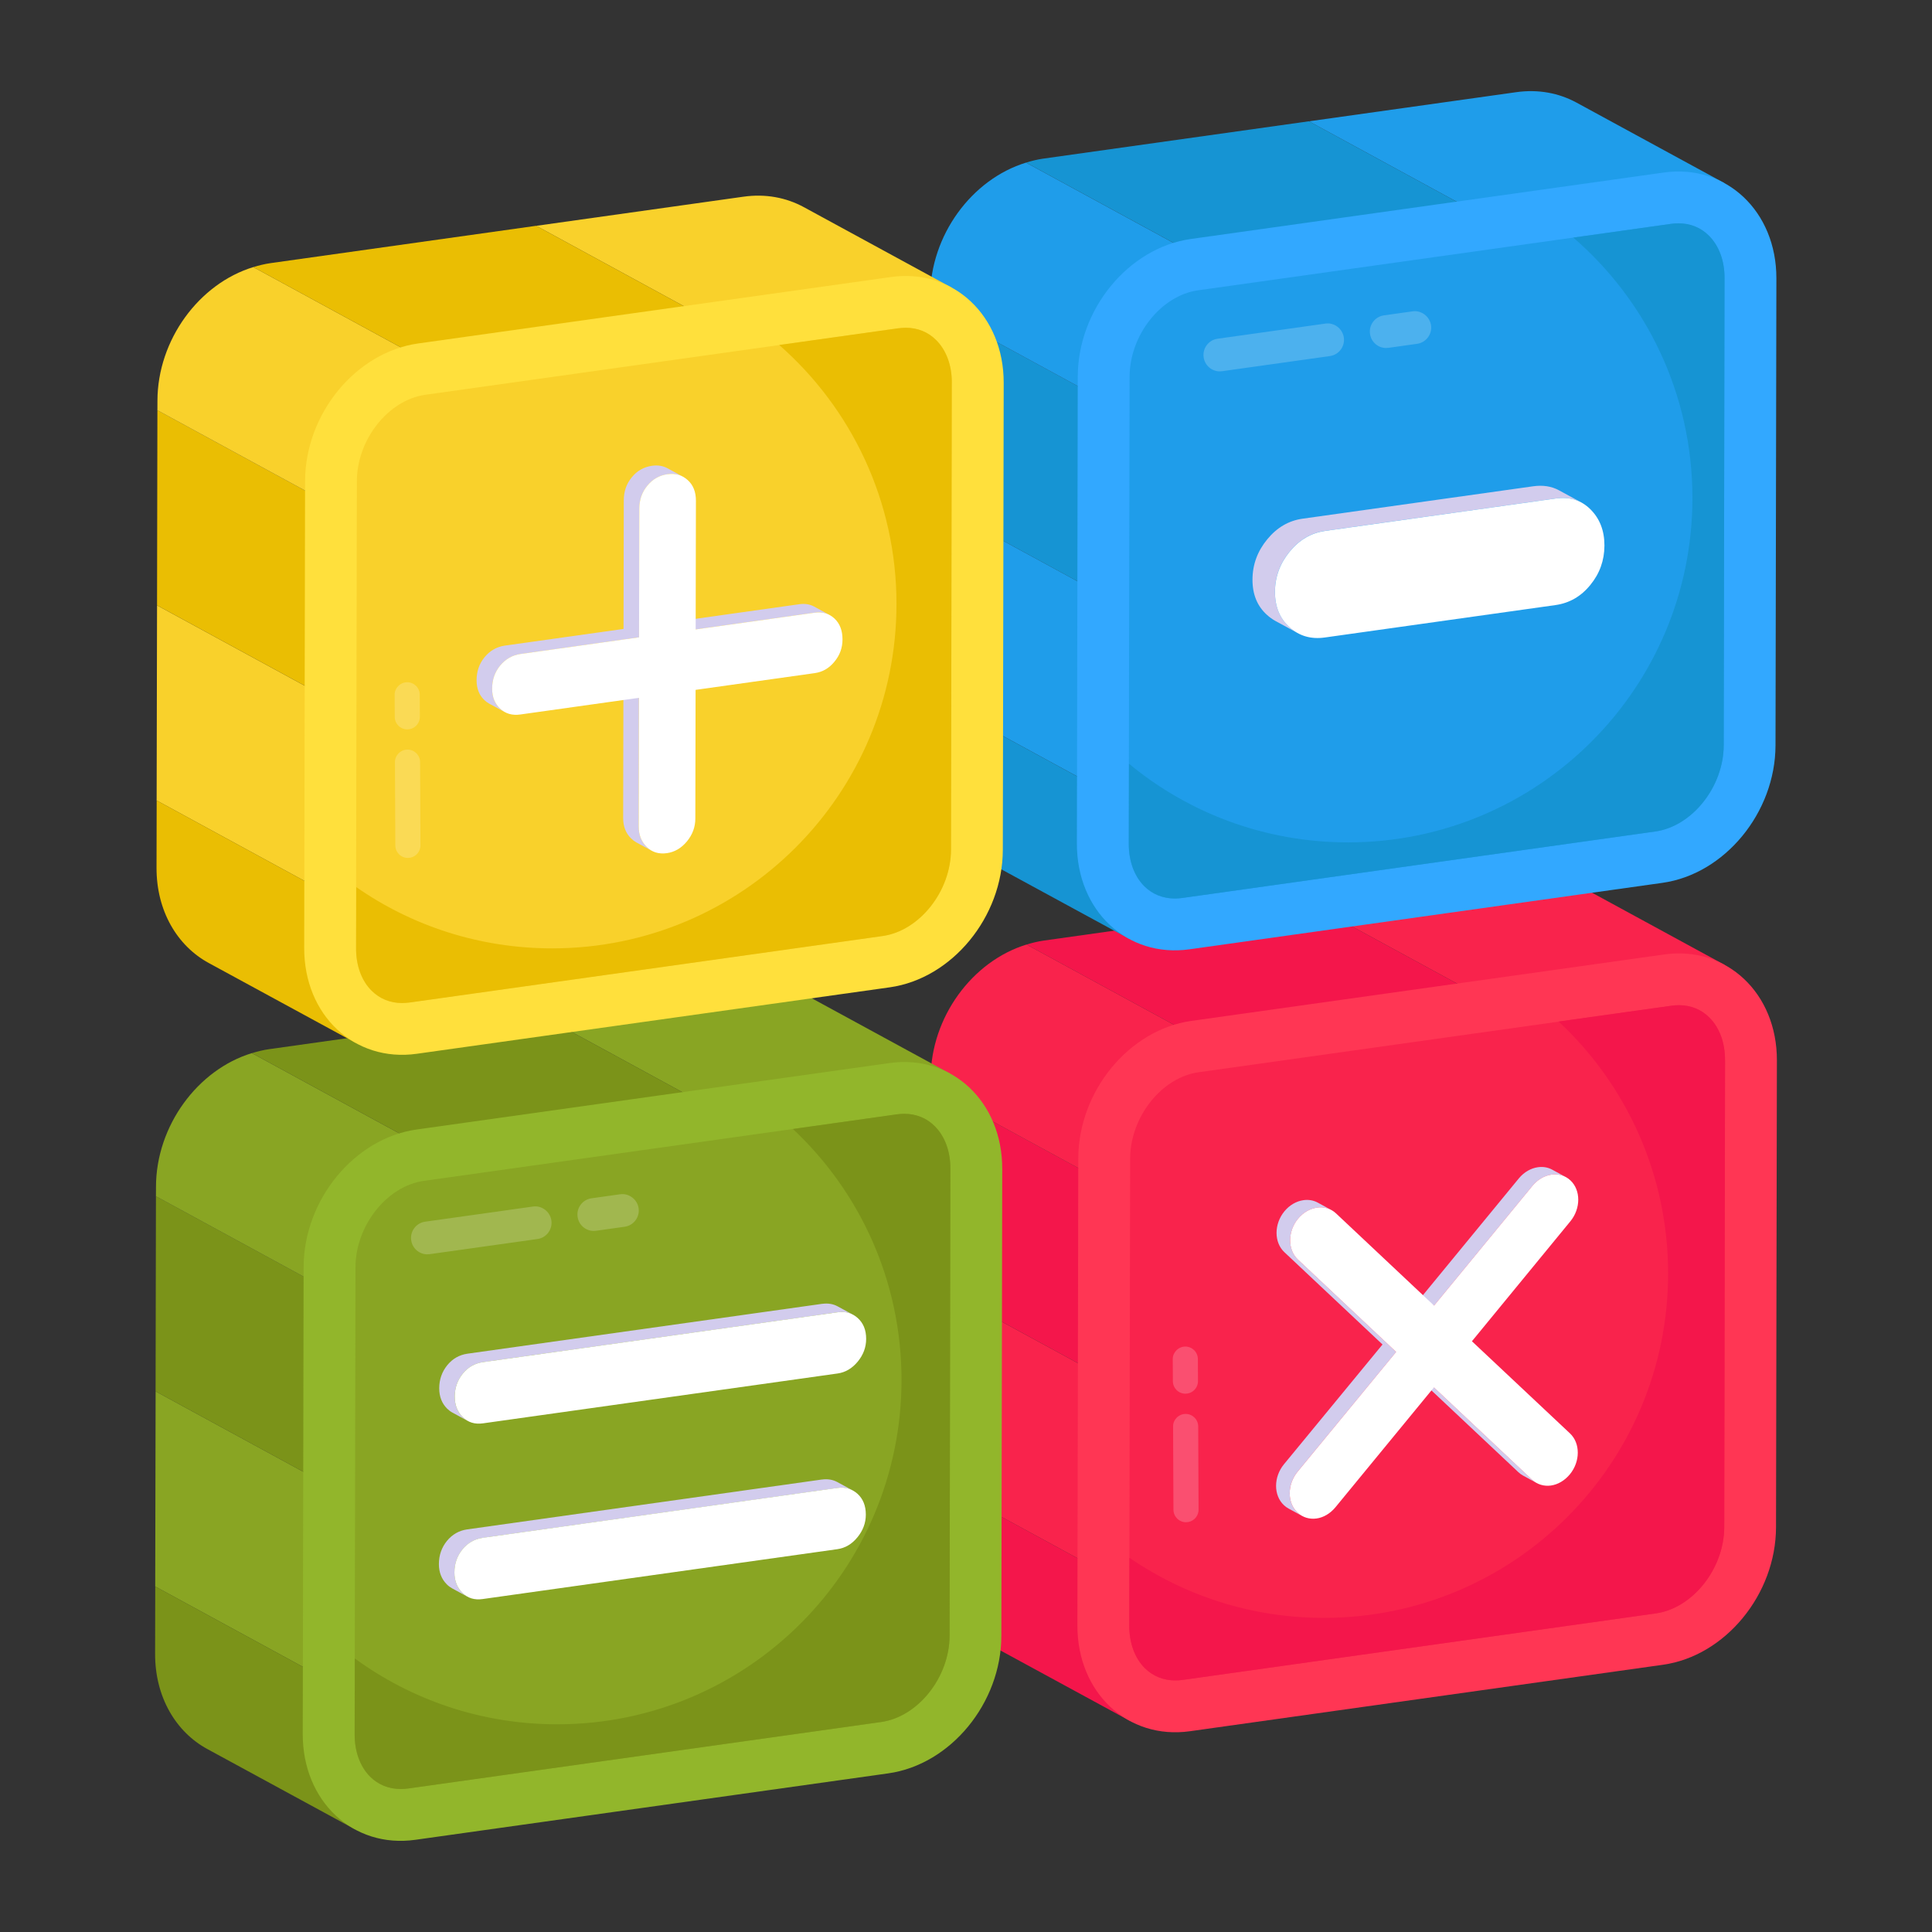<svg id="Layer_1" enable-background="new 0 0 53 53" viewBox="0 0 53 53" xmlns="http://www.w3.org/2000/svg"><rect x="0" y="0" width="53" height="53" fill="#333333" stroke="none"/><g><g><g><g><path d="m25.509 40.543 8.016 4.363c.249-.573.112-1.124-.814-1.497l-.923-4.807-6.268-3.412z" fill="#f9234c"/></g><g><path d="m25.52 35.19 6.268 3.412-.421-2.194c.002-1.052.455-2.052 1.16-2.763l-6.997-3.808z" fill="#f4164b"/></g><g><path d="m25.506 42.386c-.004 1.187.569 2.147 1.433 2.616l4.053 2.204c.739-.402 2.134-1.381 2.534-2.301l-8.016-4.363z" fill="#f4164b"/></g><g><path d="m39.271 31.958-11.11-6.047c-1.487.454-2.627 1.994-2.63 3.667l-.001.26 6.997 3.808c.532-.536 1.207-.909 1.944-1.013z" fill="#f9234c"/></g><g><path d="m47.442 30.81c1.884 1.433.495-3.287-.134-4.342l-4.049-2.204c-.48-.26-1.045-.37-1.653-.284l-5.684.799 11.172 6.081z" fill="#f9234c"/></g><g><path d="m47.094 30.859-11.172-6.081-7.292 1.025c-.16.023-.316.062-.469.109l11.11 6.047z" fill="#f4164b"/></g></g><g><path d="m32.682 28.006 12.974-1.823c1.709-.24 3.093 1.062 3.089 2.906l-.024 12.807c-.003 1.844-1.393 3.533-3.102 3.773l-12.974 1.823c-1.711.241-3.093-1.059-3.089-2.903l.024-12.807c.003-1.844 1.39-3.535 3.102-3.776z" fill="#ff3654"/></g><g><path d="m32.242 46.099c-.326 0-.616-.117-.837-.339-.276-.276-.427-.691-.426-1.168l.024-12.807c.002-1.142.862-2.228 1.877-2.37l12.974-1.823c.069-.01.138-.015.205-.015.325 0 .614.118.837.34.277.277.428.692.428 1.17l-.024 12.807c-.002 1.141-.862 2.225-1.877 2.367l-12.974 1.823c-.07.01-.14.015-.207.015z" fill="#f9234c"/></g><g><path d="m47.322 29.087-.021 12.805c-.004 1.141-.864 2.225-1.881 2.368l-12.972 1.824c-.071.011-.139.014-.206.014-.327 0-.615-.117-.839-.338-.274-.277-.426-.69-.423-1.17l.004-1.856c1.518 1.042 3.352 1.649 5.332 1.649 5.219 0 9.445-4.23 9.445-9.449 0-2.727-1.155-5.187-3.004-6.911l3.096-.434c.071-.011.139-.014.206-.014.324 0 .615.117.835.341.277.277.43.69.427 1.17z" fill="#f4164b"/></g><g><g><path d="m25.495 19.092 8.016 4.363c.249-.573.112-1.124-.814-1.497l-.923-4.807-6.268-3.412z" fill="#1f9dea"/></g><g><path d="m25.506 13.74 6.268 3.412-.421-2.194c.002-1.052.455-2.052 1.16-2.763l-6.997-3.808z" fill="#1694d3"/></g><g><path d="m25.492 20.936c-.004 1.187.569 2.147 1.433 2.616l4.053 2.204c.739-.402 2.134-1.381 2.534-2.301l-8.016-4.363z" fill="#1694d3"/></g><g><path d="m39.257 10.508-11.11-6.047c-1.487.454-2.627 1.994-2.63 3.667l-.001.26 6.997 3.808c.532-.536 1.207-.909 1.944-1.013z" fill="#1f9dea"/></g><g><path d="m47.428 9.359c1.884 1.433.495-3.287-.134-4.342l-4.049-2.204c-.48-.26-1.045-.37-1.653-.284l-5.684.799 11.172 6.081z" fill="#1f9dea"/></g><g><path d="m47.08 9.408-11.172-6.081-7.292 1.025c-.16.023-.316.062-.469.109l11.11 6.047z" fill="#1694d3"/></g></g><g><path d="m32.668 6.556 12.974-1.823c1.709-.24 3.093 1.062 3.089 2.906l-.024 12.807c-.003 1.844-1.393 3.533-3.102 3.773l-12.974 1.823c-1.711.241-3.093-1.059-3.089-2.903l.024-12.807c.003-1.844 1.39-3.535 3.102-3.776z" fill="#32a8ff"/></g><g><path d="m32.227 24.649c-.326 0-.615-.117-.837-.339-.275-.276-.427-.691-.426-1.168l.024-12.807c.002-1.142.862-2.228 1.878-2.371l12.974-1.823c.069-.01.139-.015.205-.015.325 0 .614.118.837.34.276.277.428.692.427 1.17l-.024 12.807c-.002 1.14-.862 2.225-1.877 2.367l-12.974 1.823c-.07.01-.14.015-.207.015z" fill="#1f9dea"/></g><g><path d="m47.308 7.637-.021 12.805c-.003 1.141-.864 2.225-1.877 2.368l-12.975 1.824c-.071.011-.139.014-.206.014-.327 0-.615-.117-.839-.338-.274-.277-.426-.69-.423-1.166l.004-2.193c1.632 1.351 3.729 2.158 6.011 2.158 5.219 0 9.446-4.23 9.446-9.449 0-2.855-1.266-5.414-3.267-7.142l2.68-.377c.071-.011.139-.014.206-.014.324 0 .615.117.835.341.277.277.43.69.427 1.17z" fill="#1694d3"/></g><g><g><path d="m4.258 43.522 8.016 4.363c.249-.573.112-1.124-.814-1.497l-.923-4.807-6.268-3.412z" fill="#89a523"/></g><g><path d="m4.268 38.169 6.268 3.412-.421-2.194c.002-1.052.455-2.052 1.16-2.763l-6.997-3.808z" fill="#7b9319"/></g><g><path d="m4.255 45.365c-.004 1.187.569 2.147 1.433 2.616l4.053 2.204c.739-.402 2.134-1.381 2.534-2.301l-8.016-4.363z" fill="#7b9319"/></g><g><path d="m18.019 34.937-11.11-6.047c-1.487.454-2.627 1.994-2.63 3.667l-.001.26 6.997 3.808c.532-.536 1.207-.909 1.944-1.013z" fill="#89a523"/></g><g><path d="m26.191 33.789c1.884 1.433.495-3.287-.134-4.342l-4.049-2.204c-.48-.26-1.045-.37-1.653-.284l-5.684.799 11.172 6.081z" fill="#89a523"/></g><g><path d="m25.843 33.838-11.172-6.081-7.292 1.025c-.16.023-.316.062-.469.109l11.11 6.047z" fill="#7b9319"/></g></g><g><path d="m11.431 30.985 12.974-1.823c1.709-.24 3.093 1.062 3.089 2.906l-.024 12.807c-.003 1.844-1.393 3.533-3.102 3.773l-12.974 1.823c-1.711.241-3.093-1.059-3.089-2.903l.024-12.807c.003-1.844 1.39-3.535 3.102-3.776z" fill="#92b62b"/></g><g><path d="m10.991 49.078c-.326 0-.615-.117-.837-.339-.276-.276-.427-.691-.426-1.168l.024-12.807c.002-1.142.862-2.228 1.877-2.37l12.974-1.823c.069-.01.138-.015.205-.015.325 0 .614.118.837.34.277.277.428.693.428 1.17l-.024 12.807c-.002 1.14-.862 2.225-1.877 2.367l-12.974 1.823c-.07.01-.14.015-.207.015z" fill="#89a523"/></g><g><path d="m26.071 32.066-.021 12.805c-.004 1.141-.864 2.225-1.877 2.368l-12.975 1.824c-.071.011-.139.014-.206.014-.327 0-.615-.117-.839-.338-.274-.277-.427-.69-.423-1.17l.003-2.073c1.561 1.138 3.477 1.806 5.553 1.806 5.219 0 9.445-4.23 9.445-9.449 0-2.716-1.145-5.162-2.979-6.882l2.851-.402c.071-.011.139-.014.206-.014.323 0 .615.117.835.341.277.277.43.69.427 1.17z" fill="#7b9319"/></g><g><path d="m4.297 21.959 8.016 4.363c.249-.573.112-1.124-.814-1.497l-.923-4.807-6.268-3.412z" fill="#f9d12b"/></g><g><path d="m4.308 16.606 6.268 3.412-.421-2.194c.002-1.052.455-2.052 1.16-2.763l-6.997-3.808z" fill="#eabe03"/></g><g><path d="m4.294 23.802c-.004 1.187.569 2.147 1.433 2.616l4.053 2.204c.739-.402 2.134-1.381 2.534-2.301l-8.016-4.363z" fill="#eabe03"/></g><g><path d="m18.059 13.374-11.11-6.047c-1.487.454-2.627 1.994-2.63 3.667l-.001.26 6.997 3.808c.532-.536 1.207-.909 1.944-1.013z" fill="#f9d12b"/></g><g><path d="m26.23 12.226c1.884 1.433.495-3.287-.134-4.342l-4.049-2.204c-.48-.26-1.045-.37-1.653-.284l-5.684.799 11.172 6.081z" fill="#f9d12b"/></g><g><path d="m25.882 12.275-11.172-6.081-7.292 1.025c-.16.023-.316.062-.469.109l11.11 6.047z" fill="#eabe03"/></g><g><path d="m11.471 9.422 12.974-1.823c1.709-.24 3.093 1.062 3.089 2.906l-.024 12.807c-.003 1.844-1.393 3.533-3.102 3.773l-12.974 1.823c-1.711.241-3.093-1.059-3.089-2.903l.024-12.807c.003-1.844 1.39-3.535 3.102-3.776z" fill="#ffe03c"/></g><g><path d="m11.029 27.515c-.326 0-.615-.117-.837-.339-.275-.276-.427-.691-.426-1.168l.024-12.808c.002-1.142.862-2.228 1.878-2.37l12.974-1.823c.069-.01.139-.015.205-.015.325 0 .614.118.837.34.276.277.428.692.427 1.17l-.024 12.807c-.002 1.14-.862 2.225-1.877 2.367l-12.974 1.823c-.07.01-.14.015-.207.015z" fill="#f9d12b"/></g><g><path d="m26.11 10.502-.021 12.808c-.004 1.141-.864 2.225-1.877 2.368l-12.975 1.824c-.071.007-.139.014-.206.014-.327 0-.615-.117-.839-.341-.274-.274-.427-.69-.423-1.166l.004-1.674c1.525 1.063 3.377 1.681 5.375 1.681 5.219 0 9.445-4.23 9.445-9.449 0-2.83-1.244-5.372-3.217-7.103l3.267-.459c.071-.007.139-.014.206-.014.324 0 .615.117.835.341.277.277.43.693.427 1.17z" fill="#eabe03"/></g><g><path d="m22.334 16.64c-.117-.064-.252-.086-.404-.065l-3.272.46.426.232 3.272-.46c.151-.021.286.001.404.065z" fill="#d2cced"/></g><g><path d="m17.102 18.911-.007 3.529c-0.0.232.072.418.219.562.043.043.09.078.14.106l.426.232c-.05-.027-.097-.063-.14-.106-.147-.144-.219-.33-.219-.562l.007-3.529z" fill="#d2cced"/></g><g><path d="m13.423 19.304.426.232c-.046-.025-.089-.056-.129-.094-.147-.136-.219-.32-.219-.549 0-.245.073-.455.221-.635.148-.177.333-.284.557-.316l3.252-.457.007-3.529c0-.243.073-.455.221-.632.145-.179.333-.284.557-.315.155-.022.296 0.0.42.068l-.426-.232c-.124-.067-.264-.089-.42-.068-.225.032-.412.136-.557.315-.148.177-.22.389-.221.632l-.007 3.529-3.252.457c-.225.032-.41.138-.558.316-.148.18-.22.389-.221.635-0.0.229.072.413.219.549.04.038.083.069.129.094z" fill="#d2cced"/></g><g><g><path d="m18.316 13.009c.212-.03.397.022.549.16.152.135.227.327.226.569l-.007 3.529 3.272-.46c.212-.03.392.026.537.162.147.138.219.328.219.573-0.0.229-.073.433-.221.61-.145.179-.325.283-.537.313l-3.272.46-.007 3.529c-0.0.232-.076.439-.228.625-.153.186-.338.295-.55.325-.225.032-.412-.026-.556-.17-.147-.144-.219-.33-.219-.562l.007-3.529-3.252.457c-.225.032-.409-.021-.557-.159-.147-.136-.219-.32-.219-.549 0-.245.073-.455.221-.635.148-.177.333-.284.557-.316l3.252-.457.007-3.529c0-.243.073-.455.221-.632.145-.179.333-.284.557-.315z" fill="#fff"/></g></g><g><g><path d="m42.059 13.34-6.326.889c-.377.053-.7.239-.969.566-.269.327-.404.694-.405 1.106-.001.407.133.732.401.97.072.065.148.119.227.163l.617.335c-.08-.043-.156-.098-.228-.163-.268-.238-.401-.563-.401-.97.001-.412.136-.779.405-1.106.269-.327.592-.513.969-.566l6.326-.889c.267-.038.503-.002.708.11l-.617-.335c-.205-.112-.441-.147-.708-.11z" fill="#d2cced"/></g><g><g><path d="m36.35 14.565 6.325-.889c.381-.054.7.042.955.296.255.254.385.584.384.995-.001.407-.131.769-.388 1.081-.256.316-.575.497-.956.551l-6.325.889c-.377.053-.7-.037-.968-.28-.268-.238-.401-.563-.401-.97.001-.412.136-.779.404-1.106.269-.327.592-.513.969-.566z" fill="#fff"/></g></g></g><g><g><path d="m22.548 40.587-9.73 1.368c-.225.032-.41.138-.557.316-.145.179-.22.389-.221.635-0.0.229.074.415.219.559.044.044.091.079.142.107l.426.232c-.051-.028-.098-.063-.141-.107-.145-.144-.219-.33-.219-.559 0-.245.076-.455.221-.635.148-.177.333-.284.557-.315l9.73-1.368c.156-.022.297.002.421.069l-.426-.232c-.124-.067-.265-.091-.421-.069z" fill="#d2cced"/></g><g><path d="m22.557 35.767-9.73 1.368c-.225.032-.41.136-.557.316-.145.179-.22.389-.221.632-0.0.232.074.418.219.562.044.043.091.078.141.105l.426.232c-.05-.027-.097-.063-.141-.105-.145-.144-.219-.33-.219-.562 0-.243.076-.453.221-.632.148-.18.333-.284.557-.315l9.73-1.368c.155-.022.296 0.0.42.068l-.426-.232c-.124-.067-.264-.089-.42-.068z" fill="#d2cced"/></g><g><g><path d="m13.244 42.186 9.73-1.368c.212-.03.397.025.549.16.152.138.229.326.229.572-0.0.229-.078.437-.231.623-.153.189-.338.295-.55.325l-9.73 1.368c-.225.032-.409-.023-.556-.17-.145-.144-.219-.33-.219-.559 0-.245.076-.455.221-.635.148-.177.333-.284.557-.315z" fill="#fff"/></g></g><g><g><path d="m22.98 37.678-9.73 1.368c-.225.032-.409-.026-.556-.17-.145-.144-.219-.33-.219-.562 0-.243.076-.453.221-.632.148-.18.333-.284.557-.315l9.73-1.368c.212-.03.397.022.549.16.152.138.229.326.229.569-0.0.232-.078.439-.231.625-.153.186-.338.295-.55.325z" fill="#fff"/></g></g></g><g><g><g><path d="m39.336 38.059-.374-.204 2.69 2.53c.04.038.083.069.129.094l.374.204c-.046-.025-.089-.056-.129-.094z" fill="#d2cced"/></g><g><path d="m42.582 32.087c-.119-.065-.256-.087-.393-.067-.188.026-.377.13-.522.305l-2.701 3.288.374.204 2.701-3.288c.145-.175.334-.279.522-.305.137-.019.274.002.393.067z" fill="#d2cced"/></g><g><path d="m38.3 37.087-2.693-2.533c-.286-.269-.285-.771.002-1.121.145-.175.334-.279.522-.305.137-.019.274.002.393.067l-.374-.204c-.119-.065-.256-.087-.393-.067-.189.026-.377.13-.522.305-.287.35-.288.852-.002 1.121l2.693 2.533-2.704 3.286c-.287.35-.288.852-.002 1.121.04.038.083.069.129.094l.374.204c-.046-.025-.089-.056-.129-.094-.286-.269-.285-.771.002-1.121z" fill="#d2cced"/></g></g><g><g><path d="m36.131 33.127c.188-.026.376.024.519.159l2.69 2.53 2.701-3.288c.145-.175.334-.279.522-.305.188-.026.376.024.519.159.286.269.285.771-.002 1.121l-2.701 3.291 2.69 2.528c.286.269.285.771-.002 1.121-.145.176-.334.283-.521.309-.187.026-.376-.027-.52-.162l-2.69-2.53-2.701 3.288c-.145.176-.334.283-.518.308-.189.027-.378-.026-.523-.162-.286-.269-.285-.771.002-1.121l2.703-3.286-2.693-2.533c-.286-.269-.285-.771.002-1.121.145-.175.334-.279.522-.305z" fill="#fff"/></g></g></g></g><g opacity=".2"><g><g><path d="m38.027 9.547c-.221 0-.413-.163-.444-.388-.035-.246.137-.474.383-.508l.783-.11c.234-.037.473.136.508.383.035.246-.137.474-.383.508l-.783.11c-.021.003-.042.004-.063.004z" fill="#fff"/></g></g><g><g><path d="m33.463 10.188c-.221 0-.413-.163-.444-.388-.035-.246.137-.474.383-.508l2.955-.415c.238-.038.474.136.508.383.035.246-.137.474-.383.508l-2.955.415c-.021.003-.042.004-.063.004z" fill="#fff"/></g></g></g><g opacity=".2"><g><g><path d="m16.289 33.768c-.221 0-.413-.163-.444-.388-.035-.246.137-.474.383-.508l.783-.11c.234-.037.473.136.508.383.035.246-.137.474-.383.508l-.783.11c-.021.003-.042.004-.063.004z" fill="#fff"/></g></g><g><g><path d="m11.724 34.41c-.221 0-.413-.163-.444-.388-.035-.246.137-.474.383-.508l2.955-.415c.238-.038.474.136.508.383.035.246-.137.474-.383.508l-2.955.415c-.021.003-.042.004-.063.004z" fill="#fff"/></g></g></g><g opacity=".2"><g><g><path d="m11.515 19.712c-.023.167-.166.296-.34.297-.19.001-.345-.152-.346-.343l-.003-.605c-.004-.181.152-.344.343-.345.19-.001.345.152.346.343l.003.605c0.0.017-.001.032-.003.049z" fill="#fff"/></g></g><g><g><path d="m11.531 23.238c-.023.167-.166.296-.34.297-.19.001-.345-.152-.346-.343l-.01-2.283c-.004-.184.152-.345.343-.345.19-.001.345.152.346.343l.01 2.283c0.0.017-.001.032-.003.049z" fill="#fff"/></g></g></g><g opacity=".2"><g><g><path d="m32.861 37.936c-.023.167-.166.296-.34.297-.19.001-.345-.152-.346-.343l-.003-.605c-.004-.181.152-.344.343-.345.19-.001.345.152.346.343l.003.605c0.0.017-.001.032-.003.049z" fill="#fff"/></g></g><g><g><path d="m32.877 41.462c-.023.167-.166.296-.34.297-.19.001-.345-.152-.346-.343l-.01-2.283c-.004-.184.152-.345.343-.345.19-.001.345.152.346.343l.01 2.283c0.0.017-.001.032-.003.049z" fill="#fff"/></g></g></g></g></svg>